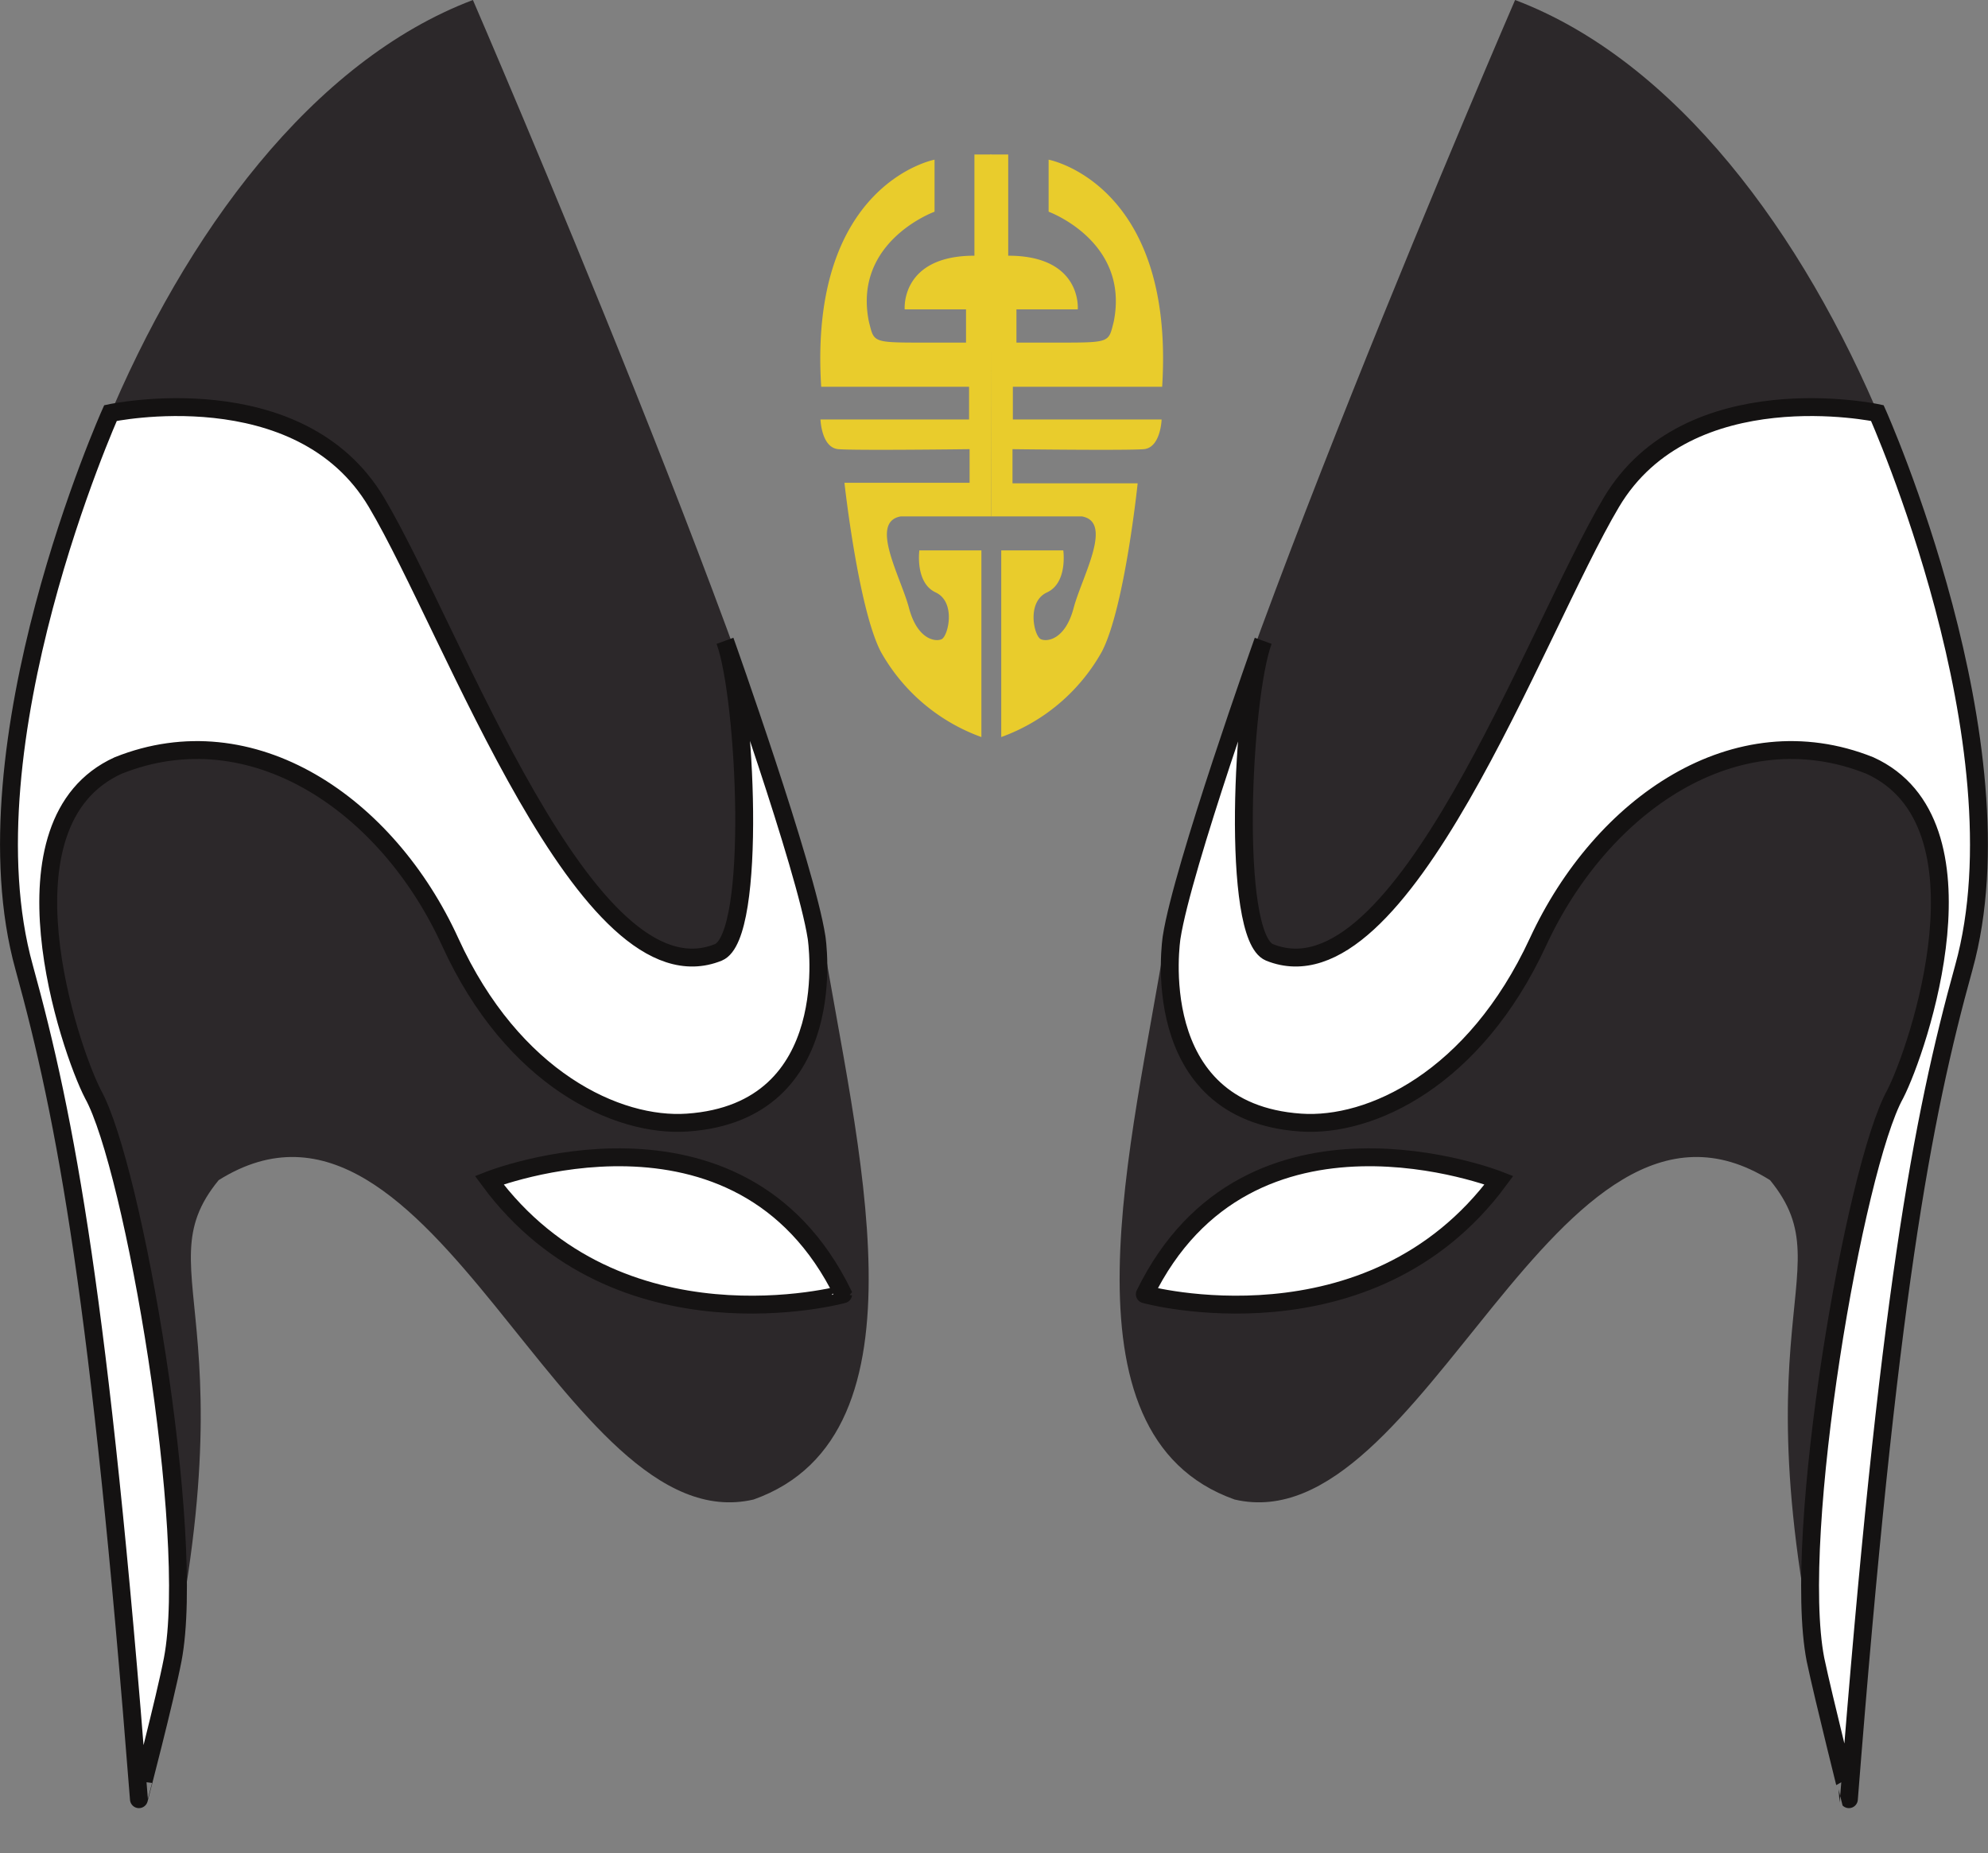 <svg xmlns="http://www.w3.org/2000/svg" viewBox="0 0 111.19 103.64"><rect x="0" y="0" width="111.19" height="103.64" fill="#808080" stroke="none"/><defs><style>.cls-1{fill:#2c282a;}.cls-2,.cls-3{fill:#fff;stroke-miterlimit:10;}.cls-2{stroke:#151313;}.cls-3{stroke:#141212;}.cls-4{fill:#e9cc2c;}</style></defs><title>资源 68</title><g id="图层_2" data-name="图层 2"><g id="嘴鼻_眉眼" data-name="嘴鼻、眉眼"><path class="cls-1" d="M26.45,0S44.18,41,46,52.35s6.35,27.88-3.85,31.51C31.49,86.35,24.24,58.47,12.23,66c-4.46,5.44,2.87,7.94-4.46,34.68,0,0-2.34-36.14-6.42-46.52C-2,38.53,8.5,6.8,26.45,0Z"/><path class="cls-2" d="M27.36,66s14-5.52,19.8,6.38C47.16,72.39,34.59,75.8,27.36,66Z"/><path class="cls-3" d="M9.66,92.81C11,85.8,7.47,65.27,5.2,61.19,3.9,58.68-.41,46,6.61,42.81c7.5-3,15.06,2.18,18.57,9.87s9.37,10.37,13.26,10.1c8.76-.6,7.23-10.36,7.23-10.36-.6-3.89-5.12-16.58-5.12-16.58,1.16,3.14,1.82,16.51-.37,17.42-7.39,3-14.81-17.9-19.12-25.16s-14.88-5-14.88-5-8.3,18.53-4.83,31c2.35,8.5,4.24,18.62,6.42,46.52C7.77,100.63,9.24,95,9.66,92.81Z"/><path class="cls-1" d="M84.74,0S67,41,65.2,52.35s-6.35,27.88,3.85,31.51C79.7,86.35,87,58.47,99,66c4.45,5.44-2.88,7.94,4.45,34.68,0,0,2.35-36.14,6.43-46.52C113.25,38.53,102.7,6.8,84.74,0Z"/><path class="cls-2" d="M83.84,66s-14-5.52-19.81,6.38C64,72.39,76.6,75.8,83.84,66Z"/><path class="cls-3" d="M101.54,92.81c-1.36-7,2.19-27.54,4.46-31.62,1.29-2.51,5.61-15.18-1.42-18.38-7.5-3-15,2.18-18.56,9.87s-9.38,10.37-13.27,10.1c-8.76-.6-7.22-10.36-7.22-10.36.6-3.89,5.12-16.58,5.12-16.58C69.48,39,68.83,52.35,71,53.26c7.4,3,14.81-17.9,19.12-25.16s14.88-5,14.88-5,8.3,18.53,4.84,31c-2.36,8.5-4.24,18.62-6.43,46.52C103.42,100.63,102,95,101.54,92.81Z"/><path class="cls-4" d="M55.44,28.88H50.38c-1.78.31,0,3.38.46,5.12s1.45,1.91,1.82,1.75.83-2.08-.33-2.62-.91-2.35-.91-2.35h3.47V41.22a10.55,10.55,0,0,1-5.63-4.78C48,34,47.23,27,47.23,27h7V25.12s-6.39.08-7.34,0-1-1.66-1-1.66h8.31V21.63H45.93c-.72-11.37,6.34-12.7,6.34-12.7v2.91S47.68,13.5,48.6,18c.29,1.12.16,1.16,2.9,1.16,1.9,0,2.53,0,2.53,0V17.3l-3.43,0s-.25-3,3.9-3V8.64h.94"/><path class="cls-4" d="M55.44,28.88h5.07c1.78.31,0,3.38-.46,5.12s-1.45,1.91-1.83,1.75-.83-2.08.34-2.62.91-2.35.91-2.35H56V41.22a10.55,10.55,0,0,0,5.63-4.78c1.28-2.47,2-9.41,2-9.41h-7V25.12s6.39.08,7.34,0,1-1.66,1-1.66H56.65V21.63H65c.72-11.37-6.35-12.7-6.35-12.7v2.91S63.2,13.5,62.29,18c-.29,1.12-.16,1.16-2.9,1.16-1.91,0-2.54,0-2.54,0V17.3l3.43,0s.26-3-3.89-3V8.64h-1"/></g></g></svg>